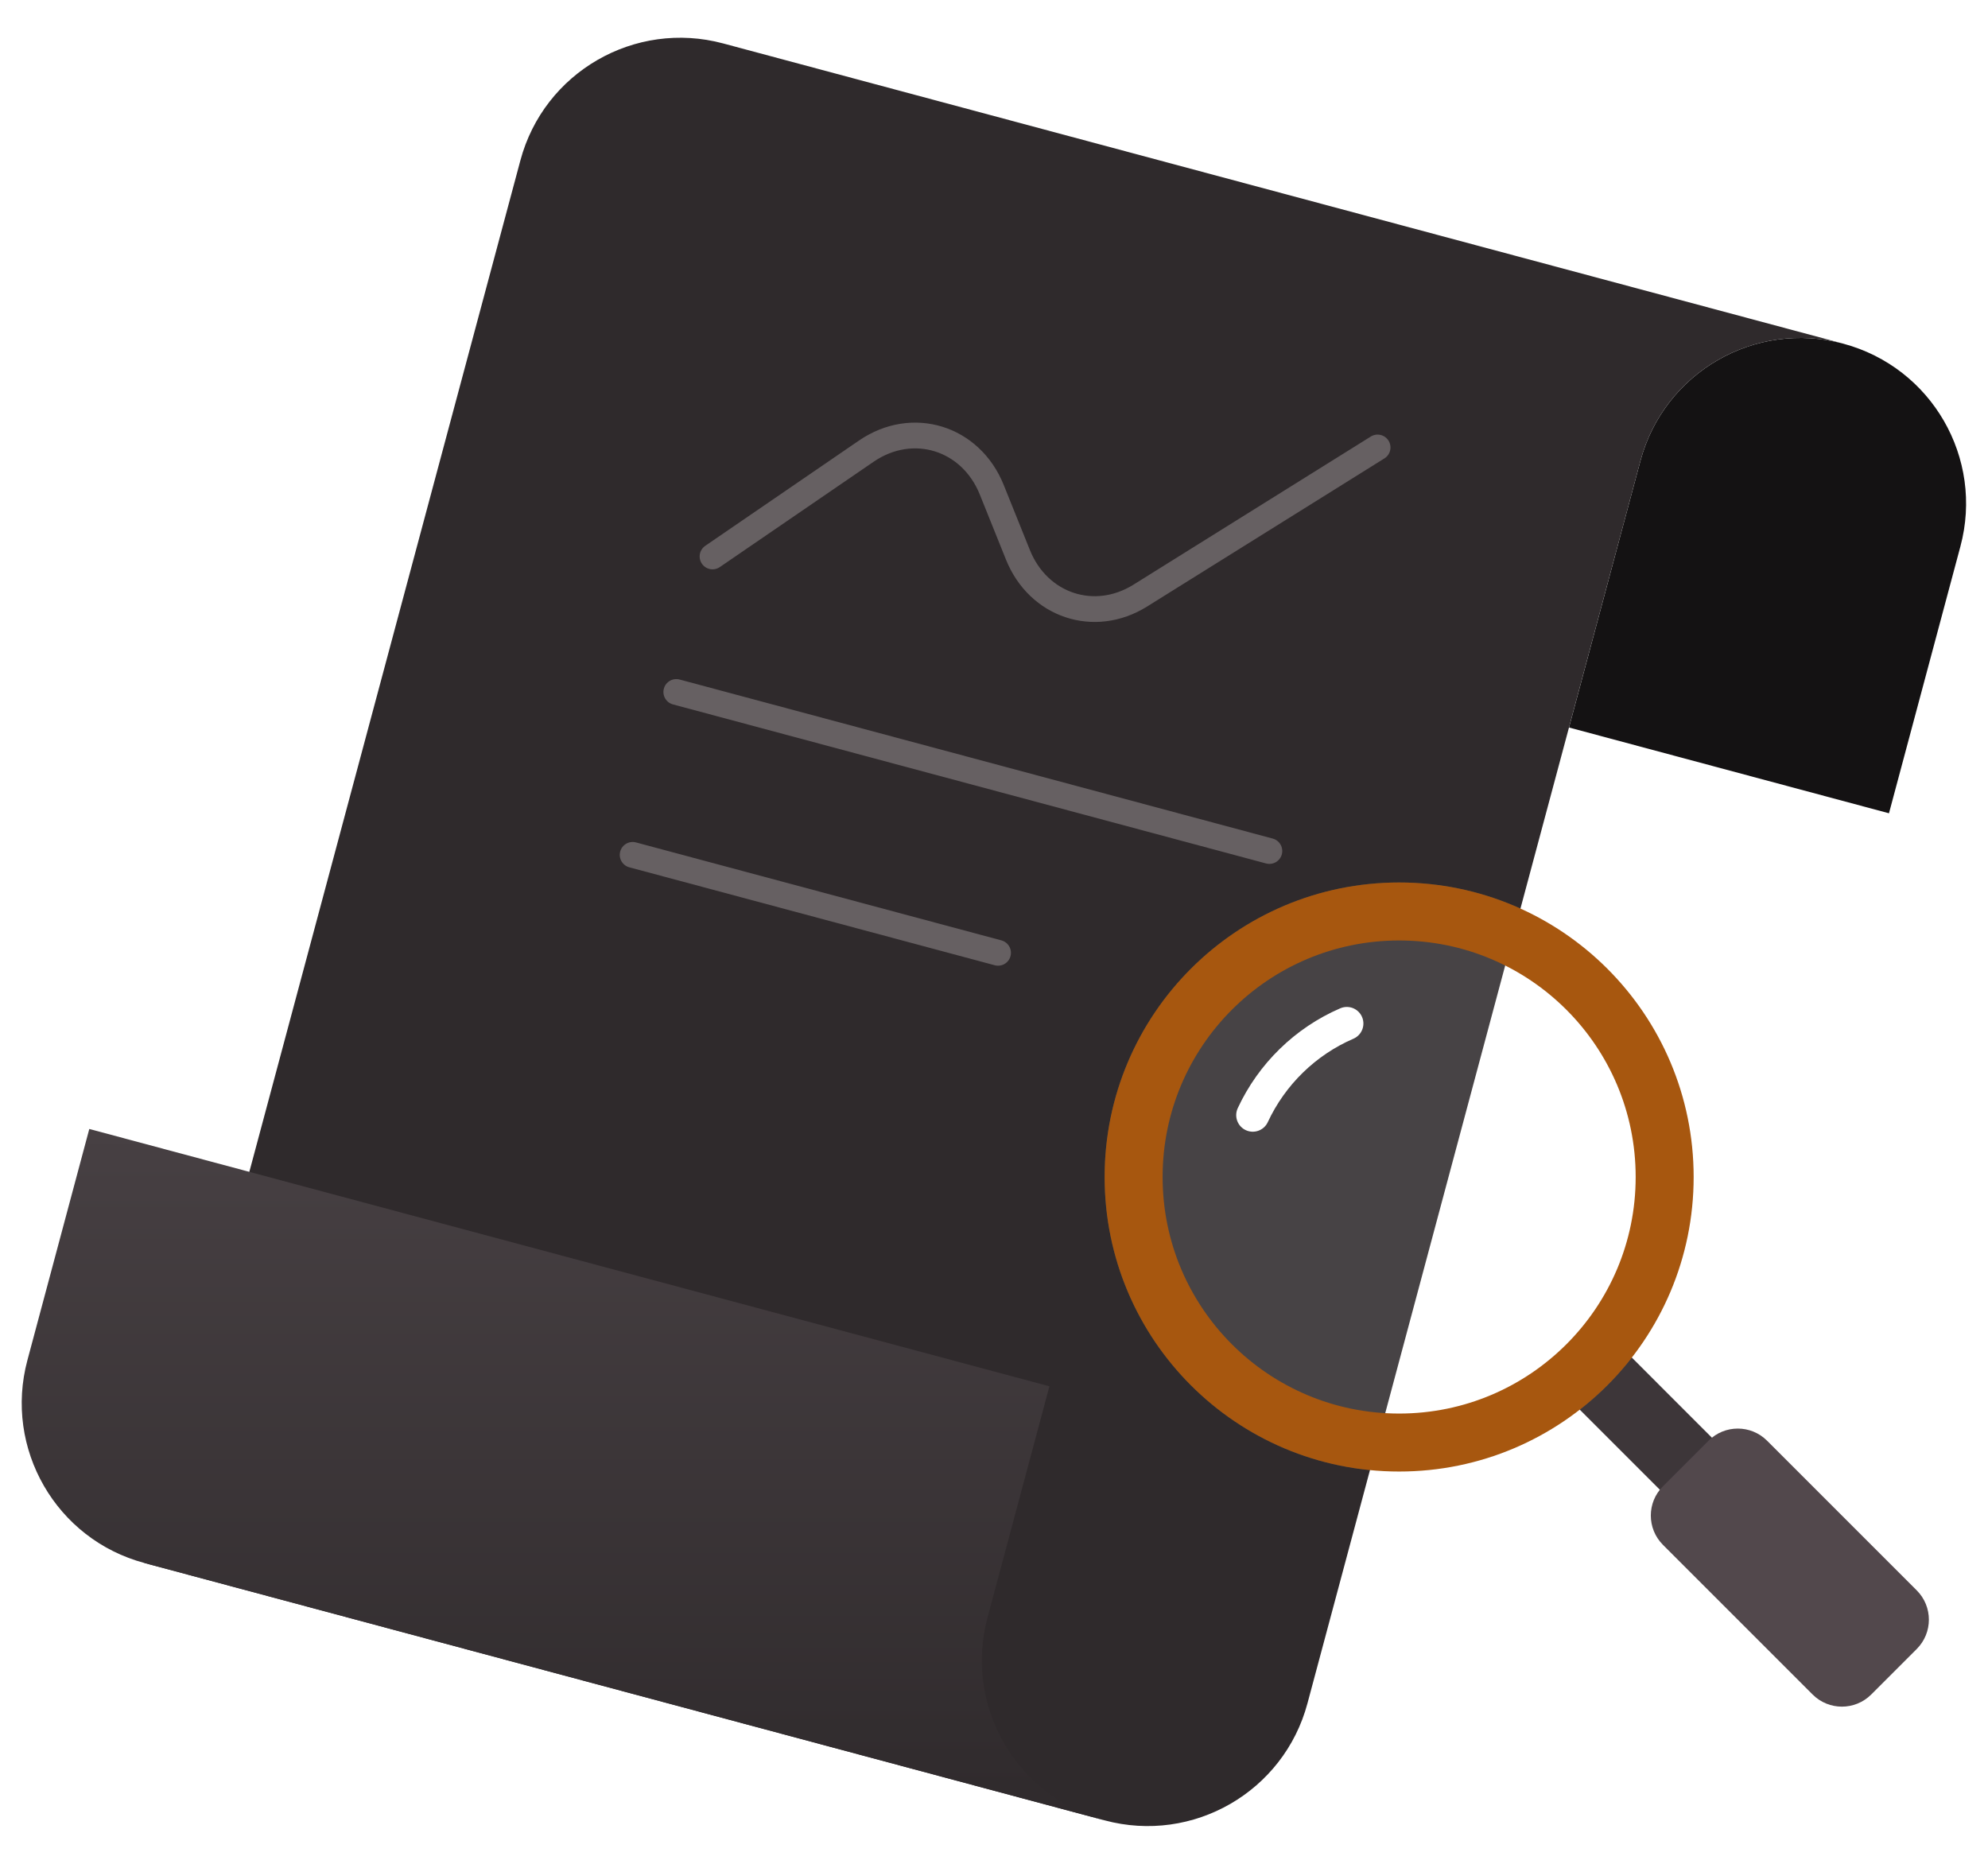 <svg xmlns="http://www.w3.org/2000/svg" width="48" height="45" viewBox="0 0 48 45" fill="none">
  <g clip-path="url(#clip0_59_11138)">
    <path d="M37.884 17.564L39.609 11.124C40.182 8.991 42.373 7.724 44.507 8.298C46.64 8.871 47.907 11.062 47.333 13.196L45.609 19.636L37.88 17.564H37.884Z" fill="#141213"/>
    <path d="M26.671 43.951C28.805 44.525 31 43.258 31.569 41.124L39.609 11.124C40.182 8.991 42.373 7.724 44.507 8.298L17.462 1.049C15.329 0.476 13.133 1.742 12.564 3.876L3.489 37.738L26.671 43.951Z" fill="#2F2A2C"/>
    <path d="M26.671 43.951C24.538 43.378 23.271 41.187 23.844 39.053L25.338 33.471L2.156 27.258L0.662 32.84C0.089 34.973 1.356 37.169 3.489 37.738L26.671 43.951Z" fill="url(#paint0_linear_59_11138)"/>
    <path d="M39.128 32.505L37.871 33.763L40.385 36.277L41.642 35.02L39.128 32.505Z" fill="#3D3639"/>
    <path d="M41.252 34.785L40.152 35.885C39.761 36.275 39.761 36.908 40.152 37.299L43.766 40.913C44.156 41.303 44.789 41.303 45.18 40.913L46.28 39.813C46.67 39.422 46.67 38.789 46.28 38.399L42.666 34.785C42.275 34.394 41.642 34.394 41.252 34.785Z" fill="#52484C"/>
    <path d="M16.329 16.707L30.649 20.547" stroke="#666062" stroke-width="0.622" stroke-miterlimit="10" stroke-linecap="round"/>
    <path d="M15.275 20.64L24.098 23.005" stroke="#666062" stroke-width="0.622" stroke-miterlimit="10" stroke-linecap="round"/>
    <path d="M17.204 13.435L20.916 10.893C22.031 10.129 23.44 10.564 23.947 11.827L24.578 13.396C25.071 14.622 26.422 15.071 27.529 14.382L33.262 10.804" stroke="#666062" stroke-width="0.622" stroke-miterlimit="10" stroke-linecap="round"/>
    <g filter="url(#filter0_b_59_11138)">
      <path d="M33.782 35.529C37.71 35.529 40.893 32.345 40.893 28.418C40.893 24.49 37.71 21.307 33.782 21.307C29.855 21.307 26.671 24.49 26.671 28.418C26.671 32.345 29.855 35.529 33.782 35.529Z" fill="white" fill-opacity="0.12"/>
      <path d="M40.193 28.418C40.193 31.959 37.323 34.829 33.782 34.829C30.241 34.829 27.371 31.959 27.371 28.418C27.371 24.877 30.241 22.007 33.782 22.007C37.323 22.007 40.193 24.877 40.193 28.418Z" stroke="#A7570F" stroke-width="1.4"/>
    </g>
    <path d="M32.519 24.712C31.517 25.145 30.707 25.937 30.248 26.924" stroke="white" stroke-width="0.8" stroke-miterlimit="10" stroke-linecap="round"/>
  </g>
  <defs>
    <filter id="filter0_b_59_11138" x="24.671" y="19.307" width="18.222" height="18.222" filterUnits="userSpaceOnUse" color-interpolation-filters="sRGB">
      <feFlood flood-opacity="0" result="BackgroundImageFix"/>
      <feGaussianBlur in="BackgroundImageFix" stdDeviation="1"/>
      <feComposite in2="SourceAlpha" operator="in" result="effect1_backgroundBlur_59_11138"/>
      <feBlend mode="normal" in="SourceGraphic" in2="effect1_backgroundBlur_59_11138" result="shape"/>
    </filter>
    <linearGradient id="paint0_linear_59_11138" x1="13.598" y1="27.258" x2="13.598" y2="43.951" gradientUnits="userSpaceOnUse">
      <stop stop-color="#474043"/>
      <stop offset="1" stop-color="#2F2A2C"/>
    </linearGradient>
    <clipPath id="clip0_59_11138">
      <rect width="46.951" height="43.178" fill="white" transform="translate(0.524 0.911)"/>
    </clipPath>
  </defs>
</svg>